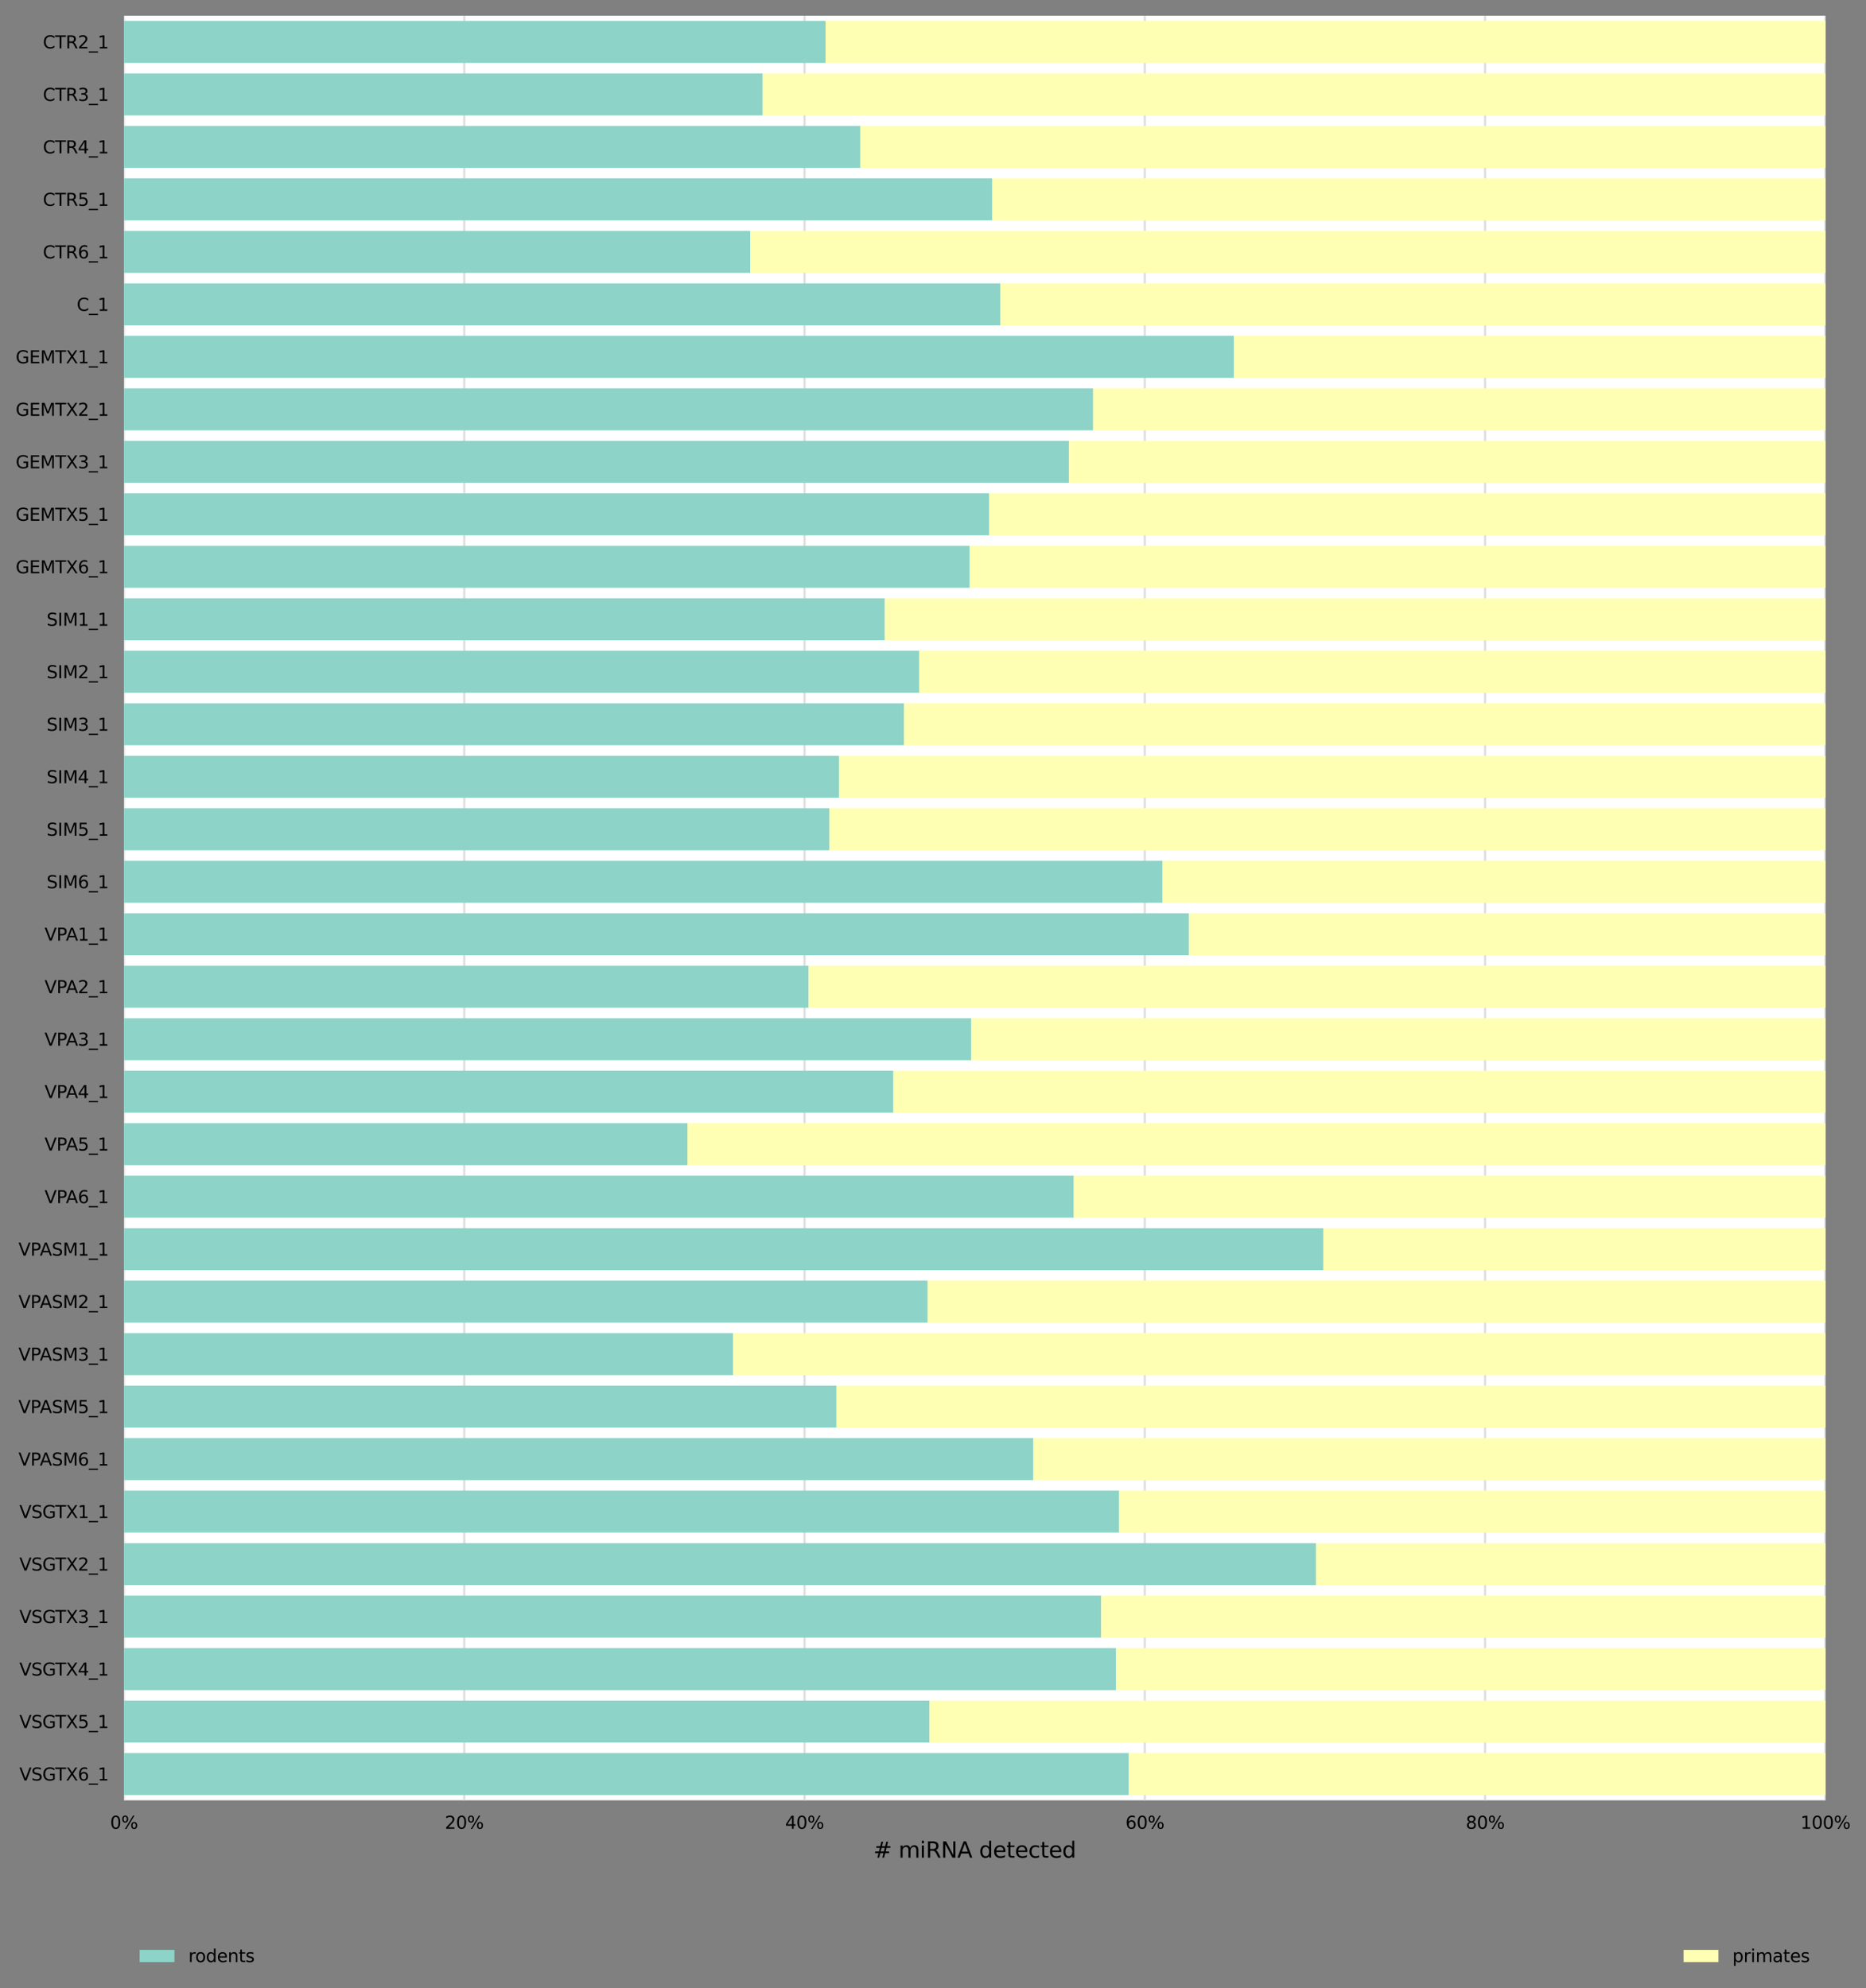 <?xml version="1.0" encoding="utf-8" standalone="no"?>
<!DOCTYPE svg PUBLIC "-//W3C//DTD SVG 1.1//EN"
  "http://www.w3.org/Graphics/SVG/1.1/DTD/svg11.dtd">
<svg xmlns:xlink="http://www.w3.org/1999/xlink" width="856.738pt" height="913.108pt" viewBox="0 0 856.738 913.108" xmlns="http://www.w3.org/2000/svg" version="1.1">
 <rect x="0" y="0" width="856.738" height="913.108" fill="#808080" stroke="none"/>
 <defs>
  <style type="text/css">*{stroke-linejoin: round; stroke-linecap: butt}</style>
 </defs>
 <g id="figure_1">
  <g id="axes_1">
   <g id="patch_1">
    <path d="M 56.903 826.748 
L 838.102 826.748 
L 838.102 7.2 
L 56.903 7.2 
z
" style="fill: #ffffff"/>
   </g>
   <g id="matplotlib.axis_1">
    <g id="xtick_1">
     <g id="line2d_1">
      <path d="M 56.903 826.748 
L 56.903 7.2 
" clip-path="url(#p3db8620cfd)" style="fill: none; stroke: #dedede; stroke-linecap: square"/>
     </g>
     <g id="text_1">
      <!-- 0% -->
      <g transform="translate(50.557 839.827)scale(0.08 -0.08)">
       <defs>
        <path id="DejaVuSans-30" d="M 2034 4250 
Q 1547 4250 1301 3770 
Q 1056 3291 1056 2328 
Q 1056 1369 1301 889 
Q 1547 409 2034 409 
Q 2525 409 2770 889 
Q 3016 1369 3016 2328 
Q 3016 3291 2770 3770 
Q 2525 4250 2034 4250 
z
M 2034 4750 
Q 2819 4750 3233 4129 
Q 3647 3509 3647 2328 
Q 3647 1150 3233 529 
Q 2819 -91 2034 -91 
Q 1250 -91 836 529 
Q 422 1150 422 2328 
Q 422 3509 836 4129 
Q 1250 4750 2034 4750 
z
" transform="scale(0.016)"/>
        <path id="DejaVuSans-25" d="M 4653 2053 
Q 4381 2053 4226 1822 
Q 4072 1591 4072 1178 
Q 4072 772 4226 539 
Q 4381 306 4653 306 
Q 4919 306 5073 539 
Q 5228 772 5228 1178 
Q 5228 1588 5073 1820 
Q 4919 2053 4653 2053 
z
M 4653 2450 
Q 5147 2450 5437 2106 
Q 5728 1763 5728 1178 
Q 5728 594 5436 251 
Q 5144 -91 4653 -91 
Q 4153 -91 3862 251 
Q 3572 594 3572 1178 
Q 3572 1766 3864 2108 
Q 4156 2450 4653 2450 
z
M 1428 4353 
Q 1159 4353 1004 4120 
Q 850 3888 850 3481 
Q 850 3069 1003 2837 
Q 1156 2606 1428 2606 
Q 1700 2606 1854 2837 
Q 2009 3069 2009 3481 
Q 2009 3884 1853 4118 
Q 1697 4353 1428 4353 
z
M 4250 4750 
L 4750 4750 
L 1831 -91 
L 1331 -91 
L 4250 4750 
z
M 1428 4750 
Q 1922 4750 2215 4408 
Q 2509 4066 2509 3481 
Q 2509 2891 2217 2550 
Q 1925 2209 1428 2209 
Q 931 2209 642 2551 
Q 353 2894 353 3481 
Q 353 4063 643 4406 
Q 934 4750 1428 4750 
z
" transform="scale(0.016)"/>
       </defs>
       <use xlink:href="#DejaVuSans-30"/>
       <use xlink:href="#DejaVuSans-25" x="63.623"/>
      </g>
     </g>
    </g>
    <g id="xtick_2">
     <g id="line2d_2">
      <path d="M 213.143 826.748 
L 213.143 7.2 
" clip-path="url(#p3db8620cfd)" style="fill: none; stroke: #dedede; stroke-linecap: square"/>
     </g>
     <g id="text_2">
      <!-- 20% -->
      <g transform="translate(204.252 839.827)scale(0.08 -0.08)">
       <defs>
        <path id="DejaVuSans-32" d="M 1228 531 
L 3431 531 
L 3431 0 
L 469 0 
L 469 531 
Q 828 903 1448 1529 
Q 2069 2156 2228 2338 
Q 2531 2678 2651 2914 
Q 2772 3150 2772 3378 
Q 2772 3750 2511 3984 
Q 2250 4219 1831 4219 
Q 1534 4219 1204 4116 
Q 875 4013 500 3803 
L 500 4441 
Q 881 4594 1212 4672 
Q 1544 4750 1819 4750 
Q 2544 4750 2975 4387 
Q 3406 4025 3406 3419 
Q 3406 3131 3298 2873 
Q 3191 2616 2906 2266 
Q 2828 2175 2409 1742 
Q 1991 1309 1228 531 
z
" transform="scale(0.016)"/>
       </defs>
       <use xlink:href="#DejaVuSans-32"/>
       <use xlink:href="#DejaVuSans-30" x="63.623"/>
       <use xlink:href="#DejaVuSans-25" x="127.246"/>
      </g>
     </g>
    </g>
    <g id="xtick_3">
     <g id="line2d_3">
      <path d="M 369.382 826.748 
L 369.382 7.2 
" clip-path="url(#p3db8620cfd)" style="fill: none; stroke: #dedede; stroke-linecap: square"/>
     </g>
     <g id="text_3">
      <!-- 40% -->
      <g transform="translate(360.492 839.827)scale(0.08 -0.08)">
       <defs>
        <path id="DejaVuSans-34" d="M 2419 4116 
L 825 1625 
L 2419 1625 
L 2419 4116 
z
M 2253 4666 
L 3047 4666 
L 3047 1625 
L 3713 1625 
L 3713 1100 
L 3047 1100 
L 3047 0 
L 2419 0 
L 2419 1100 
L 313 1100 
L 313 1709 
L 2253 4666 
z
" transform="scale(0.016)"/>
       </defs>
       <use xlink:href="#DejaVuSans-34"/>
       <use xlink:href="#DejaVuSans-30" x="63.623"/>
       <use xlink:href="#DejaVuSans-25" x="127.246"/>
      </g>
     </g>
    </g>
    <g id="xtick_4">
     <g id="line2d_4">
      <path d="M 525.622 826.748 
L 525.622 7.2 
" clip-path="url(#p3db8620cfd)" style="fill: none; stroke: #dedede; stroke-linecap: square"/>
     </g>
     <g id="text_4">
      <!-- 60% -->
      <g transform="translate(516.732 839.827)scale(0.08 -0.08)">
       <defs>
        <path id="DejaVuSans-36" d="M 2113 2584 
Q 1688 2584 1439 2293 
Q 1191 2003 1191 1497 
Q 1191 994 1439 701 
Q 1688 409 2113 409 
Q 2538 409 2786 701 
Q 3034 994 3034 1497 
Q 3034 2003 2786 2293 
Q 2538 2584 2113 2584 
z
M 3366 4563 
L 3366 3988 
Q 3128 4100 2886 4159 
Q 2644 4219 2406 4219 
Q 1781 4219 1451 3797 
Q 1122 3375 1075 2522 
Q 1259 2794 1537 2939 
Q 1816 3084 2150 3084 
Q 2853 3084 3261 2657 
Q 3669 2231 3669 1497 
Q 3669 778 3244 343 
Q 2819 -91 2113 -91 
Q 1303 -91 875 529 
Q 447 1150 447 2328 
Q 447 3434 972 4092 
Q 1497 4750 2381 4750 
Q 2619 4750 2861 4703 
Q 3103 4656 3366 4563 
z
" transform="scale(0.016)"/>
       </defs>
       <use xlink:href="#DejaVuSans-36"/>
       <use xlink:href="#DejaVuSans-30" x="63.623"/>
       <use xlink:href="#DejaVuSans-25" x="127.246"/>
      </g>
     </g>
    </g>
    <g id="xtick_5">
     <g id="line2d_5">
      <path d="M 681.862 826.748 
L 681.862 7.2 
" clip-path="url(#p3db8620cfd)" style="fill: none; stroke: #dedede; stroke-linecap: square"/>
     </g>
     <g id="text_5">
      <!-- 80% -->
      <g transform="translate(672.972 839.827)scale(0.08 -0.08)">
       <defs>
        <path id="DejaVuSans-38" d="M 2034 2216 
Q 1584 2216 1326 1975 
Q 1069 1734 1069 1313 
Q 1069 891 1326 650 
Q 1584 409 2034 409 
Q 2484 409 2743 651 
Q 3003 894 3003 1313 
Q 3003 1734 2745 1975 
Q 2488 2216 2034 2216 
z
M 1403 2484 
Q 997 2584 770 2862 
Q 544 3141 544 3541 
Q 544 4100 942 4425 
Q 1341 4750 2034 4750 
Q 2731 4750 3128 4425 
Q 3525 4100 3525 3541 
Q 3525 3141 3298 2862 
Q 3072 2584 2669 2484 
Q 3125 2378 3379 2068 
Q 3634 1759 3634 1313 
Q 3634 634 3220 271 
Q 2806 -91 2034 -91 
Q 1263 -91 848 271 
Q 434 634 434 1313 
Q 434 1759 690 2068 
Q 947 2378 1403 2484 
z
M 1172 3481 
Q 1172 3119 1398 2916 
Q 1625 2713 2034 2713 
Q 2441 2713 2670 2916 
Q 2900 3119 2900 3481 
Q 2900 3844 2670 4047 
Q 2441 4250 2034 4250 
Q 1625 4250 1398 4047 
Q 1172 3844 1172 3481 
z
" transform="scale(0.016)"/>
       </defs>
       <use xlink:href="#DejaVuSans-38"/>
       <use xlink:href="#DejaVuSans-30" x="63.623"/>
       <use xlink:href="#DejaVuSans-25" x="127.246"/>
      </g>
     </g>
    </g>
    <g id="xtick_6">
     <g id="line2d_6">
      <path d="M 838.102 826.748 
L 838.102 7.2 
" clip-path="url(#p3db8620cfd)" style="fill: none; stroke: #dedede; stroke-linecap: square"/>
     </g>
     <g id="text_6">
      <!-- 100% -->
      <g transform="translate(826.667 839.827)scale(0.08 -0.08)">
       <defs>
        <path id="DejaVuSans-31" d="M 794 531 
L 1825 531 
L 1825 4091 
L 703 3866 
L 703 4441 
L 1819 4666 
L 2450 4666 
L 2450 531 
L 3481 531 
L 3481 0 
L 794 0 
L 794 531 
z
" transform="scale(0.016)"/>
       </defs>
       <use xlink:href="#DejaVuSans-31"/>
       <use xlink:href="#DejaVuSans-30" x="63.623"/>
       <use xlink:href="#DejaVuSans-30" x="127.246"/>
       <use xlink:href="#DejaVuSans-25" x="190.869"/>
      </g>
     </g>
    </g>
    <g id="text_7">
     <!-- # miRNA detected -->
     <g transform="translate(400.992 853.089)scale(0.1 -0.1)">
      <defs>
       <path id="DejaVuSans-23" d="M 3272 2816 
L 2363 2816 
L 2100 1772 
L 3016 1772 
L 3272 2816 
z
M 2803 4594 
L 2478 3297 
L 3391 3297 
L 3719 4594 
L 4219 4594 
L 3897 3297 
L 4872 3297 
L 4872 2816 
L 3775 2816 
L 3519 1772 
L 4513 1772 
L 4513 1294 
L 3397 1294 
L 3072 0 
L 2572 0 
L 2894 1294 
L 1978 1294 
L 1656 0 
L 1153 0 
L 1478 1294 
L 494 1294 
L 494 1772 
L 1594 1772 
L 1856 2816 
L 850 2816 
L 850 3297 
L 1978 3297 
L 2297 4594 
L 2803 4594 
z
" transform="scale(0.016)"/>
       <path id="DejaVuSans-20" transform="scale(0.016)"/>
       <path id="DejaVuSans-6d" d="M 3328 2828 
Q 3544 3216 3844 3400 
Q 4144 3584 4550 3584 
Q 5097 3584 5394 3201 
Q 5691 2819 5691 2113 
L 5691 0 
L 5113 0 
L 5113 2094 
Q 5113 2597 4934 2840 
Q 4756 3084 4391 3084 
Q 3944 3084 3684 2787 
Q 3425 2491 3425 1978 
L 3425 0 
L 2847 0 
L 2847 2094 
Q 2847 2600 2669 2842 
Q 2491 3084 2119 3084 
Q 1678 3084 1418 2786 
Q 1159 2488 1159 1978 
L 1159 0 
L 581 0 
L 581 3500 
L 1159 3500 
L 1159 2956 
Q 1356 3278 1631 3431 
Q 1906 3584 2284 3584 
Q 2666 3584 2933 3390 
Q 3200 3197 3328 2828 
z
" transform="scale(0.016)"/>
       <path id="DejaVuSans-69" d="M 603 3500 
L 1178 3500 
L 1178 0 
L 603 0 
L 603 3500 
z
M 603 4863 
L 1178 4863 
L 1178 4134 
L 603 4134 
L 603 4863 
z
" transform="scale(0.016)"/>
       <path id="DejaVuSans-52" d="M 2841 2188 
Q 3044 2119 3236 1894 
Q 3428 1669 3622 1275 
L 4263 0 
L 3584 0 
L 2988 1197 
Q 2756 1666 2539 1819 
Q 2322 1972 1947 1972 
L 1259 1972 
L 1259 0 
L 628 0 
L 628 4666 
L 2053 4666 
Q 2853 4666 3247 4331 
Q 3641 3997 3641 3322 
Q 3641 2881 3436 2590 
Q 3231 2300 2841 2188 
z
M 1259 4147 
L 1259 2491 
L 2053 2491 
Q 2509 2491 2742 2702 
Q 2975 2913 2975 3322 
Q 2975 3731 2742 3939 
Q 2509 4147 2053 4147 
L 1259 4147 
z
" transform="scale(0.016)"/>
       <path id="DejaVuSans-4e" d="M 628 4666 
L 1478 4666 
L 3547 763 
L 3547 4666 
L 4159 4666 
L 4159 0 
L 3309 0 
L 1241 3903 
L 1241 0 
L 628 0 
L 628 4666 
z
" transform="scale(0.016)"/>
       <path id="DejaVuSans-41" d="M 2188 4044 
L 1331 1722 
L 3047 1722 
L 2188 4044 
z
M 1831 4666 
L 2547 4666 
L 4325 0 
L 3669 0 
L 3244 1197 
L 1141 1197 
L 716 0 
L 50 0 
L 1831 4666 
z
" transform="scale(0.016)"/>
       <path id="DejaVuSans-64" d="M 2906 2969 
L 2906 4863 
L 3481 4863 
L 3481 0 
L 2906 0 
L 2906 525 
Q 2725 213 2448 61 
Q 2172 -91 1784 -91 
Q 1150 -91 751 415 
Q 353 922 353 1747 
Q 353 2572 751 3078 
Q 1150 3584 1784 3584 
Q 2172 3584 2448 3432 
Q 2725 3281 2906 2969 
z
M 947 1747 
Q 947 1113 1208 752 
Q 1469 391 1925 391 
Q 2381 391 2643 752 
Q 2906 1113 2906 1747 
Q 2906 2381 2643 2742 
Q 2381 3103 1925 3103 
Q 1469 3103 1208 2742 
Q 947 2381 947 1747 
z
" transform="scale(0.016)"/>
       <path id="DejaVuSans-65" d="M 3597 1894 
L 3597 1613 
L 953 1613 
Q 991 1019 1311 708 
Q 1631 397 2203 397 
Q 2534 397 2845 478 
Q 3156 559 3463 722 
L 3463 178 
Q 3153 47 2828 -22 
Q 2503 -91 2169 -91 
Q 1331 -91 842 396 
Q 353 884 353 1716 
Q 353 2575 817 3079 
Q 1281 3584 2069 3584 
Q 2775 3584 3186 3129 
Q 3597 2675 3597 1894 
z
M 3022 2063 
Q 3016 2534 2758 2815 
Q 2500 3097 2075 3097 
Q 1594 3097 1305 2825 
Q 1016 2553 972 2059 
L 3022 2063 
z
" transform="scale(0.016)"/>
       <path id="DejaVuSans-74" d="M 1172 4494 
L 1172 3500 
L 2356 3500 
L 2356 3053 
L 1172 3053 
L 1172 1153 
Q 1172 725 1289 603 
Q 1406 481 1766 481 
L 2356 481 
L 2356 0 
L 1766 0 
Q 1100 0 847 248 
Q 594 497 594 1153 
L 594 3053 
L 172 3053 
L 172 3500 
L 594 3500 
L 594 4494 
L 1172 4494 
z
" transform="scale(0.016)"/>
       <path id="DejaVuSans-63" d="M 3122 3366 
L 3122 2828 
Q 2878 2963 2633 3030 
Q 2388 3097 2138 3097 
Q 1578 3097 1268 2742 
Q 959 2388 959 1747 
Q 959 1106 1268 751 
Q 1578 397 2138 397 
Q 2388 397 2633 464 
Q 2878 531 3122 666 
L 3122 134 
Q 2881 22 2623 -34 
Q 2366 -91 2075 -91 
Q 1284 -91 818 406 
Q 353 903 353 1747 
Q 353 2603 823 3093 
Q 1294 3584 2113 3584 
Q 2378 3584 2631 3529 
Q 2884 3475 3122 3366 
z
" transform="scale(0.016)"/>
      </defs>
      <use xlink:href="#DejaVuSans-23"/>
      <use xlink:href="#DejaVuSans-20" x="83.789"/>
      <use xlink:href="#DejaVuSans-6d" x="115.576"/>
      <use xlink:href="#DejaVuSans-69" x="212.988"/>
      <use xlink:href="#DejaVuSans-52" x="240.771"/>
      <use xlink:href="#DejaVuSans-4e" x="310.254"/>
      <use xlink:href="#DejaVuSans-41" x="385.059"/>
      <use xlink:href="#DejaVuSans-20" x="453.467"/>
      <use xlink:href="#DejaVuSans-64" x="485.254"/>
      <use xlink:href="#DejaVuSans-65" x="548.73"/>
      <use xlink:href="#DejaVuSans-74" x="610.254"/>
      <use xlink:href="#DejaVuSans-65" x="649.463"/>
      <use xlink:href="#DejaVuSans-63" x="710.986"/>
      <use xlink:href="#DejaVuSans-74" x="765.967"/>
      <use xlink:href="#DejaVuSans-65" x="805.176"/>
      <use xlink:href="#DejaVuSans-64" x="866.699"/>
     </g>
    </g>
   </g>
   <g id="matplotlib.axis_2">
    <g id="ytick_1">
     <g id="text_8">
      <!-- CTR2_1 -->
      <g transform="translate(19.691 22.221)scale(0.08 -0.08)">
       <defs>
        <path id="DejaVuSans-43" d="M 4122 4306 
L 4122 3641 
Q 3803 3938 3442 4084 
Q 3081 4231 2675 4231 
Q 1875 4231 1450 3742 
Q 1025 3253 1025 2328 
Q 1025 1406 1450 917 
Q 1875 428 2675 428 
Q 3081 428 3442 575 
Q 3803 722 4122 1019 
L 4122 359 
Q 3791 134 3420 21 
Q 3050 -91 2638 -91 
Q 1578 -91 968 557 
Q 359 1206 359 2328 
Q 359 3453 968 4101 
Q 1578 4750 2638 4750 
Q 3056 4750 3426 4639 
Q 3797 4528 4122 4306 
z
" transform="scale(0.016)"/>
        <path id="DejaVuSans-54" d="M -19 4666 
L 3928 4666 
L 3928 4134 
L 2272 4134 
L 2272 0 
L 1638 0 
L 1638 4134 
L -19 4134 
L -19 4666 
z
" transform="scale(0.016)"/>
        <path id="DejaVuSans-5f" d="M 3263 -1063 
L 3263 -1509 
L -63 -1509 
L -63 -1063 
L 3263 -1063 
z
" transform="scale(0.016)"/>
       </defs>
       <use xlink:href="#DejaVuSans-43"/>
       <use xlink:href="#DejaVuSans-54" x="69.824"/>
       <use xlink:href="#DejaVuSans-52" x="130.908"/>
       <use xlink:href="#DejaVuSans-32" x="200.391"/>
       <use xlink:href="#DejaVuSans-5f" x="264.014"/>
       <use xlink:href="#DejaVuSans-31" x="314.014"/>
      </g>
     </g>
    </g>
    <g id="ytick_2">
     <g id="text_9">
      <!-- CTR3_1 -->
      <g transform="translate(19.691 46.325)scale(0.08 -0.08)">
       <defs>
        <path id="DejaVuSans-33" d="M 2597 2516 
Q 3050 2419 3304 2112 
Q 3559 1806 3559 1356 
Q 3559 666 3084 287 
Q 2609 -91 1734 -91 
Q 1441 -91 1130 -33 
Q 819 25 488 141 
L 488 750 
Q 750 597 1062 519 
Q 1375 441 1716 441 
Q 2309 441 2620 675 
Q 2931 909 2931 1356 
Q 2931 1769 2642 2001 
Q 2353 2234 1838 2234 
L 1294 2234 
L 1294 2753 
L 1863 2753 
Q 2328 2753 2575 2939 
Q 2822 3125 2822 3475 
Q 2822 3834 2567 4026 
Q 2313 4219 1838 4219 
Q 1578 4219 1281 4162 
Q 984 4106 628 3988 
L 628 4550 
Q 988 4650 1302 4700 
Q 1616 4750 1894 4750 
Q 2613 4750 3031 4423 
Q 3450 4097 3450 3541 
Q 3450 3153 3228 2886 
Q 3006 2619 2597 2516 
z
" transform="scale(0.016)"/>
       </defs>
       <use xlink:href="#DejaVuSans-43"/>
       <use xlink:href="#DejaVuSans-54" x="69.824"/>
       <use xlink:href="#DejaVuSans-52" x="130.908"/>
       <use xlink:href="#DejaVuSans-33" x="200.391"/>
       <use xlink:href="#DejaVuSans-5f" x="264.014"/>
       <use xlink:href="#DejaVuSans-31" x="314.014"/>
      </g>
     </g>
    </g>
    <g id="ytick_3">
     <g id="text_10">
      <!-- CTR4_1 -->
      <g transform="translate(19.691 70.43)scale(0.08 -0.08)">
       <use xlink:href="#DejaVuSans-43"/>
       <use xlink:href="#DejaVuSans-54" x="69.824"/>
       <use xlink:href="#DejaVuSans-52" x="130.908"/>
       <use xlink:href="#DejaVuSans-34" x="200.391"/>
       <use xlink:href="#DejaVuSans-5f" x="264.014"/>
       <use xlink:href="#DejaVuSans-31" x="314.014"/>
      </g>
     </g>
    </g>
    <g id="ytick_4">
     <g id="text_11">
      <!-- CTR5_1 -->
      <g transform="translate(19.691 94.534)scale(0.08 -0.08)">
       <defs>
        <path id="DejaVuSans-35" d="M 691 4666 
L 3169 4666 
L 3169 4134 
L 1269 4134 
L 1269 2991 
Q 1406 3038 1543 3061 
Q 1681 3084 1819 3084 
Q 2600 3084 3056 2656 
Q 3513 2228 3513 1497 
Q 3513 744 3044 326 
Q 2575 -91 1722 -91 
Q 1428 -91 1123 -41 
Q 819 9 494 109 
L 494 744 
Q 775 591 1075 516 
Q 1375 441 1709 441 
Q 2250 441 2565 725 
Q 2881 1009 2881 1497 
Q 2881 1984 2565 2268 
Q 2250 2553 1709 2553 
Q 1456 2553 1204 2497 
Q 953 2441 691 2322 
L 691 4666 
z
" transform="scale(0.016)"/>
       </defs>
       <use xlink:href="#DejaVuSans-43"/>
       <use xlink:href="#DejaVuSans-54" x="69.824"/>
       <use xlink:href="#DejaVuSans-52" x="130.908"/>
       <use xlink:href="#DejaVuSans-35" x="200.391"/>
       <use xlink:href="#DejaVuSans-5f" x="264.014"/>
       <use xlink:href="#DejaVuSans-31" x="314.014"/>
      </g>
     </g>
    </g>
    <g id="ytick_5">
     <g id="text_12">
      <!-- CTR6_1 -->
      <g transform="translate(19.691 118.638)scale(0.08 -0.08)">
       <use xlink:href="#DejaVuSans-43"/>
       <use xlink:href="#DejaVuSans-54" x="69.824"/>
       <use xlink:href="#DejaVuSans-52" x="130.908"/>
       <use xlink:href="#DejaVuSans-36" x="200.391"/>
       <use xlink:href="#DejaVuSans-5f" x="264.014"/>
       <use xlink:href="#DejaVuSans-31" x="314.014"/>
      </g>
     </g>
    </g>
    <g id="ytick_6">
     <g id="text_13">
      <!-- C_1 -->
      <g transform="translate(35.226 142.743)scale(0.08 -0.08)">
       <use xlink:href="#DejaVuSans-43"/>
       <use xlink:href="#DejaVuSans-5f" x="69.824"/>
       <use xlink:href="#DejaVuSans-31" x="119.824"/>
      </g>
     </g>
    </g>
    <g id="ytick_7">
     <g id="text_14">
      <!-- GEMTX1_1 -->
      <g transform="translate(7.2 166.847)scale(0.08 -0.08)">
       <defs>
        <path id="DejaVuSans-47" d="M 3809 666 
L 3809 1919 
L 2778 1919 
L 2778 2438 
L 4434 2438 
L 4434 434 
Q 4069 175 3628 42 
Q 3188 -91 2688 -91 
Q 1594 -91 976 548 
Q 359 1188 359 2328 
Q 359 3472 976 4111 
Q 1594 4750 2688 4750 
Q 3144 4750 3555 4637 
Q 3966 4525 4313 4306 
L 4313 3634 
Q 3963 3931 3569 4081 
Q 3175 4231 2741 4231 
Q 1884 4231 1454 3753 
Q 1025 3275 1025 2328 
Q 1025 1384 1454 906 
Q 1884 428 2741 428 
Q 3075 428 3337 486 
Q 3600 544 3809 666 
z
" transform="scale(0.016)"/>
        <path id="DejaVuSans-45" d="M 628 4666 
L 3578 4666 
L 3578 4134 
L 1259 4134 
L 1259 2753 
L 3481 2753 
L 3481 2222 
L 1259 2222 
L 1259 531 
L 3634 531 
L 3634 0 
L 628 0 
L 628 4666 
z
" transform="scale(0.016)"/>
        <path id="DejaVuSans-4d" d="M 628 4666 
L 1569 4666 
L 2759 1491 
L 3956 4666 
L 4897 4666 
L 4897 0 
L 4281 0 
L 4281 4097 
L 3078 897 
L 2444 897 
L 1241 4097 
L 1241 0 
L 628 0 
L 628 4666 
z
" transform="scale(0.016)"/>
        <path id="DejaVuSans-58" d="M 403 4666 
L 1081 4666 
L 2241 2931 
L 3406 4666 
L 4084 4666 
L 2584 2425 
L 4184 0 
L 3506 0 
L 2194 1984 
L 872 0 
L 191 0 
L 1856 2491 
L 403 4666 
z
" transform="scale(0.016)"/>
       </defs>
       <use xlink:href="#DejaVuSans-47"/>
       <use xlink:href="#DejaVuSans-45" x="77.49"/>
       <use xlink:href="#DejaVuSans-4d" x="140.674"/>
       <use xlink:href="#DejaVuSans-54" x="226.953"/>
       <use xlink:href="#DejaVuSans-58" x="288.037"/>
       <use xlink:href="#DejaVuSans-31" x="356.543"/>
       <use xlink:href="#DejaVuSans-5f" x="420.166"/>
       <use xlink:href="#DejaVuSans-31" x="470.166"/>
      </g>
     </g>
    </g>
    <g id="ytick_8">
     <g id="text_15">
      <!-- GEMTX2_1 -->
      <g transform="translate(7.2 190.951)scale(0.08 -0.08)">
       <use xlink:href="#DejaVuSans-47"/>
       <use xlink:href="#DejaVuSans-45" x="77.49"/>
       <use xlink:href="#DejaVuSans-4d" x="140.674"/>
       <use xlink:href="#DejaVuSans-54" x="226.953"/>
       <use xlink:href="#DejaVuSans-58" x="288.037"/>
       <use xlink:href="#DejaVuSans-32" x="356.543"/>
       <use xlink:href="#DejaVuSans-5f" x="420.166"/>
       <use xlink:href="#DejaVuSans-31" x="470.166"/>
      </g>
     </g>
    </g>
    <g id="ytick_9">
     <g id="text_16">
      <!-- GEMTX3_1 -->
      <g transform="translate(7.2 215.056)scale(0.08 -0.08)">
       <use xlink:href="#DejaVuSans-47"/>
       <use xlink:href="#DejaVuSans-45" x="77.49"/>
       <use xlink:href="#DejaVuSans-4d" x="140.674"/>
       <use xlink:href="#DejaVuSans-54" x="226.953"/>
       <use xlink:href="#DejaVuSans-58" x="288.037"/>
       <use xlink:href="#DejaVuSans-33" x="356.543"/>
       <use xlink:href="#DejaVuSans-5f" x="420.166"/>
       <use xlink:href="#DejaVuSans-31" x="470.166"/>
      </g>
     </g>
    </g>
    <g id="ytick_10">
     <g id="text_17">
      <!-- GEMTX5_1 -->
      <g transform="translate(7.2 239.16)scale(0.08 -0.08)">
       <use xlink:href="#DejaVuSans-47"/>
       <use xlink:href="#DejaVuSans-45" x="77.49"/>
       <use xlink:href="#DejaVuSans-4d" x="140.674"/>
       <use xlink:href="#DejaVuSans-54" x="226.953"/>
       <use xlink:href="#DejaVuSans-58" x="288.037"/>
       <use xlink:href="#DejaVuSans-35" x="356.543"/>
       <use xlink:href="#DejaVuSans-5f" x="420.166"/>
       <use xlink:href="#DejaVuSans-31" x="470.166"/>
      </g>
     </g>
    </g>
    <g id="ytick_11">
     <g id="text_18">
      <!-- GEMTX6_1 -->
      <g transform="translate(7.2 263.264)scale(0.08 -0.08)">
       <use xlink:href="#DejaVuSans-47"/>
       <use xlink:href="#DejaVuSans-45" x="77.49"/>
       <use xlink:href="#DejaVuSans-4d" x="140.674"/>
       <use xlink:href="#DejaVuSans-54" x="226.953"/>
       <use xlink:href="#DejaVuSans-58" x="288.037"/>
       <use xlink:href="#DejaVuSans-36" x="356.543"/>
       <use xlink:href="#DejaVuSans-5f" x="420.166"/>
       <use xlink:href="#DejaVuSans-31" x="470.166"/>
      </g>
     </g>
    </g>
    <g id="ytick_12">
     <g id="text_19">
      <!-- SIM1_1 -->
      <g transform="translate(21.381 287.369)scale(0.08 -0.08)">
       <defs>
        <path id="DejaVuSans-53" d="M 3425 4513 
L 3425 3897 
Q 3066 4069 2747 4153 
Q 2428 4238 2131 4238 
Q 1616 4238 1336 4038 
Q 1056 3838 1056 3469 
Q 1056 3159 1242 3001 
Q 1428 2844 1947 2747 
L 2328 2669 
Q 3034 2534 3370 2195 
Q 3706 1856 3706 1288 
Q 3706 609 3251 259 
Q 2797 -91 1919 -91 
Q 1588 -91 1214 -16 
Q 841 59 441 206 
L 441 856 
Q 825 641 1194 531 
Q 1563 422 1919 422 
Q 2459 422 2753 634 
Q 3047 847 3047 1241 
Q 3047 1584 2836 1778 
Q 2625 1972 2144 2069 
L 1759 2144 
Q 1053 2284 737 2584 
Q 422 2884 422 3419 
Q 422 4038 858 4394 
Q 1294 4750 2059 4750 
Q 2388 4750 2728 4690 
Q 3069 4631 3425 4513 
z
" transform="scale(0.016)"/>
        <path id="DejaVuSans-49" d="M 628 4666 
L 1259 4666 
L 1259 0 
L 628 0 
L 628 4666 
z
" transform="scale(0.016)"/>
       </defs>
       <use xlink:href="#DejaVuSans-53"/>
       <use xlink:href="#DejaVuSans-49" x="63.477"/>
       <use xlink:href="#DejaVuSans-4d" x="92.969"/>
       <use xlink:href="#DejaVuSans-31" x="179.248"/>
       <use xlink:href="#DejaVuSans-5f" x="242.871"/>
       <use xlink:href="#DejaVuSans-31" x="292.871"/>
      </g>
     </g>
    </g>
    <g id="ytick_13">
     <g id="text_20">
      <!-- SIM2_1 -->
      <g transform="translate(21.381 311.473)scale(0.08 -0.08)">
       <use xlink:href="#DejaVuSans-53"/>
       <use xlink:href="#DejaVuSans-49" x="63.477"/>
       <use xlink:href="#DejaVuSans-4d" x="92.969"/>
       <use xlink:href="#DejaVuSans-32" x="179.248"/>
       <use xlink:href="#DejaVuSans-5f" x="242.871"/>
       <use xlink:href="#DejaVuSans-31" x="292.871"/>
      </g>
     </g>
    </g>
    <g id="ytick_14">
     <g id="text_21">
      <!-- SIM3_1 -->
      <g transform="translate(21.381 335.577)scale(0.08 -0.08)">
       <use xlink:href="#DejaVuSans-53"/>
       <use xlink:href="#DejaVuSans-49" x="63.477"/>
       <use xlink:href="#DejaVuSans-4d" x="92.969"/>
       <use xlink:href="#DejaVuSans-33" x="179.248"/>
       <use xlink:href="#DejaVuSans-5f" x="242.871"/>
       <use xlink:href="#DejaVuSans-31" x="292.871"/>
      </g>
     </g>
    </g>
    <g id="ytick_15">
     <g id="text_22">
      <!-- SIM4_1 -->
      <g transform="translate(21.381 359.682)scale(0.08 -0.08)">
       <use xlink:href="#DejaVuSans-53"/>
       <use xlink:href="#DejaVuSans-49" x="63.477"/>
       <use xlink:href="#DejaVuSans-4d" x="92.969"/>
       <use xlink:href="#DejaVuSans-34" x="179.248"/>
       <use xlink:href="#DejaVuSans-5f" x="242.871"/>
       <use xlink:href="#DejaVuSans-31" x="292.871"/>
      </g>
     </g>
    </g>
    <g id="ytick_16">
     <g id="text_23">
      <!-- SIM5_1 -->
      <g transform="translate(21.381 383.786)scale(0.08 -0.08)">
       <use xlink:href="#DejaVuSans-53"/>
       <use xlink:href="#DejaVuSans-49" x="63.477"/>
       <use xlink:href="#DejaVuSans-4d" x="92.969"/>
       <use xlink:href="#DejaVuSans-35" x="179.248"/>
       <use xlink:href="#DejaVuSans-5f" x="242.871"/>
       <use xlink:href="#DejaVuSans-31" x="292.871"/>
      </g>
     </g>
    </g>
    <g id="ytick_17">
     <g id="text_24">
      <!-- SIM6_1 -->
      <g transform="translate(21.381 407.89)scale(0.08 -0.08)">
       <use xlink:href="#DejaVuSans-53"/>
       <use xlink:href="#DejaVuSans-49" x="63.477"/>
       <use xlink:href="#DejaVuSans-4d" x="92.969"/>
       <use xlink:href="#DejaVuSans-36" x="179.248"/>
       <use xlink:href="#DejaVuSans-5f" x="242.871"/>
       <use xlink:href="#DejaVuSans-31" x="292.871"/>
      </g>
     </g>
    </g>
    <g id="ytick_18">
     <g id="text_25">
      <!-- VPA1_1 -->
      <g transform="translate(20.464 431.954)scale(0.08 -0.08)">
       <defs>
        <path id="DejaVuSans-56" d="M 1831 0 
L 50 4666 
L 709 4666 
L 2188 738 
L 3669 4666 
L 4325 4666 
L 2547 0 
L 1831 0 
z
" transform="scale(0.016)"/>
        <path id="DejaVuSans-50" d="M 1259 4147 
L 1259 2394 
L 2053 2394 
Q 2494 2394 2734 2622 
Q 2975 2850 2975 3272 
Q 2975 3691 2734 3919 
Q 2494 4147 2053 4147 
L 1259 4147 
z
M 628 4666 
L 2053 4666 
Q 2838 4666 3239 4311 
Q 3641 3956 3641 3272 
Q 3641 2581 3239 2228 
Q 2838 1875 2053 1875 
L 1259 1875 
L 1259 0 
L 628 0 
L 628 4666 
z
" transform="scale(0.016)"/>
       </defs>
       <use xlink:href="#DejaVuSans-56"/>
       <use xlink:href="#DejaVuSans-50" x="68.408"/>
       <use xlink:href="#DejaVuSans-41" x="122.336"/>
       <use xlink:href="#DejaVuSans-31" x="190.744"/>
       <use xlink:href="#DejaVuSans-5f" x="254.367"/>
       <use xlink:href="#DejaVuSans-31" x="304.367"/>
      </g>
     </g>
    </g>
    <g id="ytick_19">
     <g id="text_26">
      <!-- VPA2_1 -->
      <g transform="translate(20.464 456.099)scale(0.08 -0.08)">
       <use xlink:href="#DejaVuSans-56"/>
       <use xlink:href="#DejaVuSans-50" x="68.408"/>
       <use xlink:href="#DejaVuSans-41" x="122.336"/>
       <use xlink:href="#DejaVuSans-32" x="190.744"/>
       <use xlink:href="#DejaVuSans-5f" x="254.367"/>
       <use xlink:href="#DejaVuSans-31" x="304.367"/>
      </g>
     </g>
    </g>
    <g id="ytick_20">
     <g id="text_27">
      <!-- VPA3_1 -->
      <g transform="translate(20.464 480.204)scale(0.08 -0.08)">
       <use xlink:href="#DejaVuSans-56"/>
       <use xlink:href="#DejaVuSans-50" x="68.408"/>
       <use xlink:href="#DejaVuSans-41" x="122.336"/>
       <use xlink:href="#DejaVuSans-33" x="190.744"/>
       <use xlink:href="#DejaVuSans-5f" x="254.367"/>
       <use xlink:href="#DejaVuSans-31" x="304.367"/>
      </g>
     </g>
    </g>
    <g id="ytick_21">
     <g id="text_28">
      <!-- VPA4_1 -->
      <g transform="translate(20.464 504.267)scale(0.08 -0.08)">
       <use xlink:href="#DejaVuSans-56"/>
       <use xlink:href="#DejaVuSans-50" x="68.408"/>
       <use xlink:href="#DejaVuSans-41" x="122.336"/>
       <use xlink:href="#DejaVuSans-34" x="190.744"/>
       <use xlink:href="#DejaVuSans-5f" x="254.367"/>
       <use xlink:href="#DejaVuSans-31" x="304.367"/>
      </g>
     </g>
    </g>
    <g id="ytick_22">
     <g id="text_29">
      <!-- VPA5_1 -->
      <g transform="translate(20.464 528.372)scale(0.08 -0.08)">
       <use xlink:href="#DejaVuSans-56"/>
       <use xlink:href="#DejaVuSans-50" x="68.408"/>
       <use xlink:href="#DejaVuSans-41" x="122.336"/>
       <use xlink:href="#DejaVuSans-35" x="190.744"/>
       <use xlink:href="#DejaVuSans-5f" x="254.367"/>
       <use xlink:href="#DejaVuSans-31" x="304.367"/>
      </g>
     </g>
    </g>
    <g id="ytick_23">
     <g id="text_30">
      <!-- VPA6_1 -->
      <g transform="translate(20.464 552.517)scale(0.08 -0.08)">
       <use xlink:href="#DejaVuSans-56"/>
       <use xlink:href="#DejaVuSans-50" x="68.408"/>
       <use xlink:href="#DejaVuSans-41" x="122.336"/>
       <use xlink:href="#DejaVuSans-36" x="190.744"/>
       <use xlink:href="#DejaVuSans-5f" x="254.367"/>
       <use xlink:href="#DejaVuSans-31" x="304.367"/>
      </g>
     </g>
    </g>
    <g id="ytick_24">
     <g id="text_31">
      <!-- VPASM1_1 -->
      <g transform="translate(8.482 576.621)scale(0.08 -0.08)">
       <use xlink:href="#DejaVuSans-56"/>
       <use xlink:href="#DejaVuSans-50" x="68.408"/>
       <use xlink:href="#DejaVuSans-41" x="122.336"/>
       <use xlink:href="#DejaVuSans-53" x="190.744"/>
       <use xlink:href="#DejaVuSans-4d" x="254.221"/>
       <use xlink:href="#DejaVuSans-31" x="340.5"/>
       <use xlink:href="#DejaVuSans-5f" x="404.123"/>
       <use xlink:href="#DejaVuSans-31" x="454.123"/>
      </g>
     </g>
    </g>
    <g id="ytick_25">
     <g id="text_32">
      <!-- VPASM2_1 -->
      <g transform="translate(8.482 600.725)scale(0.08 -0.08)">
       <use xlink:href="#DejaVuSans-56"/>
       <use xlink:href="#DejaVuSans-50" x="68.408"/>
       <use xlink:href="#DejaVuSans-41" x="122.336"/>
       <use xlink:href="#DejaVuSans-53" x="190.744"/>
       <use xlink:href="#DejaVuSans-4d" x="254.221"/>
       <use xlink:href="#DejaVuSans-32" x="340.5"/>
       <use xlink:href="#DejaVuSans-5f" x="404.123"/>
       <use xlink:href="#DejaVuSans-31" x="454.123"/>
      </g>
     </g>
    </g>
    <g id="ytick_26">
     <g id="text_33">
      <!-- VPASM3_1 -->
      <g transform="translate(8.482 624.83)scale(0.08 -0.08)">
       <use xlink:href="#DejaVuSans-56"/>
       <use xlink:href="#DejaVuSans-50" x="68.408"/>
       <use xlink:href="#DejaVuSans-41" x="122.336"/>
       <use xlink:href="#DejaVuSans-53" x="190.744"/>
       <use xlink:href="#DejaVuSans-4d" x="254.221"/>
       <use xlink:href="#DejaVuSans-33" x="340.5"/>
       <use xlink:href="#DejaVuSans-5f" x="404.123"/>
       <use xlink:href="#DejaVuSans-31" x="454.123"/>
      </g>
     </g>
    </g>
    <g id="ytick_27">
     <g id="text_34">
      <!-- VPASM5_1 -->
      <g transform="translate(8.482 648.934)scale(0.08 -0.08)">
       <use xlink:href="#DejaVuSans-56"/>
       <use xlink:href="#DejaVuSans-50" x="68.408"/>
       <use xlink:href="#DejaVuSans-41" x="122.336"/>
       <use xlink:href="#DejaVuSans-53" x="190.744"/>
       <use xlink:href="#DejaVuSans-4d" x="254.221"/>
       <use xlink:href="#DejaVuSans-35" x="340.5"/>
       <use xlink:href="#DejaVuSans-5f" x="404.123"/>
       <use xlink:href="#DejaVuSans-31" x="454.123"/>
      </g>
     </g>
    </g>
    <g id="ytick_28">
     <g id="text_35">
      <!-- VPASM6_1 -->
      <g transform="translate(8.482 673.038)scale(0.08 -0.08)">
       <use xlink:href="#DejaVuSans-56"/>
       <use xlink:href="#DejaVuSans-50" x="68.408"/>
       <use xlink:href="#DejaVuSans-41" x="122.336"/>
       <use xlink:href="#DejaVuSans-53" x="190.744"/>
       <use xlink:href="#DejaVuSans-4d" x="254.221"/>
       <use xlink:href="#DejaVuSans-36" x="340.5"/>
       <use xlink:href="#DejaVuSans-5f" x="404.123"/>
       <use xlink:href="#DejaVuSans-31" x="454.123"/>
      </g>
     </g>
    </g>
    <g id="ytick_29">
     <g id="text_36">
      <!-- VSGTX1_1 -->
      <g transform="translate(8.896 697.143)scale(0.08 -0.08)">
       <use xlink:href="#DejaVuSans-56"/>
       <use xlink:href="#DejaVuSans-53" x="68.408"/>
       <use xlink:href="#DejaVuSans-47" x="131.885"/>
       <use xlink:href="#DejaVuSans-54" x="205.75"/>
       <use xlink:href="#DejaVuSans-58" x="266.834"/>
       <use xlink:href="#DejaVuSans-31" x="335.34"/>
       <use xlink:href="#DejaVuSans-5f" x="398.963"/>
       <use xlink:href="#DejaVuSans-31" x="448.963"/>
      </g>
     </g>
    </g>
    <g id="ytick_30">
     <g id="text_37">
      <!-- VSGTX2_1 -->
      <g transform="translate(8.896 721.247)scale(0.08 -0.08)">
       <use xlink:href="#DejaVuSans-56"/>
       <use xlink:href="#DejaVuSans-53" x="68.408"/>
       <use xlink:href="#DejaVuSans-47" x="131.885"/>
       <use xlink:href="#DejaVuSans-54" x="205.75"/>
       <use xlink:href="#DejaVuSans-58" x="266.834"/>
       <use xlink:href="#DejaVuSans-32" x="335.34"/>
       <use xlink:href="#DejaVuSans-5f" x="398.963"/>
       <use xlink:href="#DejaVuSans-31" x="448.963"/>
      </g>
     </g>
    </g>
    <g id="ytick_31">
     <g id="text_38">
      <!-- VSGTX3_1 -->
      <g transform="translate(8.896 745.351)scale(0.08 -0.08)">
       <use xlink:href="#DejaVuSans-56"/>
       <use xlink:href="#DejaVuSans-53" x="68.408"/>
       <use xlink:href="#DejaVuSans-47" x="131.885"/>
       <use xlink:href="#DejaVuSans-54" x="205.75"/>
       <use xlink:href="#DejaVuSans-58" x="266.834"/>
       <use xlink:href="#DejaVuSans-33" x="335.34"/>
       <use xlink:href="#DejaVuSans-5f" x="398.963"/>
       <use xlink:href="#DejaVuSans-31" x="448.963"/>
      </g>
     </g>
    </g>
    <g id="ytick_32">
     <g id="text_39">
      <!-- VSGTX4_1 -->
      <g transform="translate(8.896 769.456)scale(0.08 -0.08)">
       <use xlink:href="#DejaVuSans-56"/>
       <use xlink:href="#DejaVuSans-53" x="68.408"/>
       <use xlink:href="#DejaVuSans-47" x="131.885"/>
       <use xlink:href="#DejaVuSans-54" x="205.75"/>
       <use xlink:href="#DejaVuSans-58" x="266.834"/>
       <use xlink:href="#DejaVuSans-34" x="335.34"/>
       <use xlink:href="#DejaVuSans-5f" x="398.963"/>
       <use xlink:href="#DejaVuSans-31" x="448.963"/>
      </g>
     </g>
    </g>
    <g id="ytick_33">
     <g id="text_40">
      <!-- VSGTX5_1 -->
      <g transform="translate(8.896 793.56)scale(0.08 -0.08)">
       <use xlink:href="#DejaVuSans-56"/>
       <use xlink:href="#DejaVuSans-53" x="68.408"/>
       <use xlink:href="#DejaVuSans-47" x="131.885"/>
       <use xlink:href="#DejaVuSans-54" x="205.75"/>
       <use xlink:href="#DejaVuSans-58" x="266.834"/>
       <use xlink:href="#DejaVuSans-35" x="335.34"/>
       <use xlink:href="#DejaVuSans-5f" x="398.963"/>
       <use xlink:href="#DejaVuSans-31" x="448.963"/>
      </g>
     </g>
    </g>
    <g id="ytick_34">
     <g id="text_41">
      <!-- VSGTX6_1 -->
      <g transform="translate(8.896 817.664)scale(0.08 -0.08)">
       <use xlink:href="#DejaVuSans-56"/>
       <use xlink:href="#DejaVuSans-53" x="68.408"/>
       <use xlink:href="#DejaVuSans-47" x="131.885"/>
       <use xlink:href="#DejaVuSans-54" x="205.75"/>
       <use xlink:href="#DejaVuSans-58" x="266.834"/>
       <use xlink:href="#DejaVuSans-36" x="335.34"/>
       <use xlink:href="#DejaVuSans-5f" x="398.963"/>
       <use xlink:href="#DejaVuSans-31" x="448.963"/>
      </g>
     </g>
    </g>
   </g>
   <g id="patch_2">
    <path d="M 56.903 9.61 
L 379.021 9.61 
L 379.021 28.894 
L 56.903 28.894 
z
" clip-path="url(#p3db8620cfd)" style="fill: #8dd3c7"/>
   </g>
   <g id="patch_3">
    <path d="M 56.903 33.715 
L 350.147 33.715 
L 350.147 52.998 
L 56.903 52.998 
z
" clip-path="url(#p3db8620cfd)" style="fill: #8dd3c7"/>
   </g>
   <g id="patch_4">
    <path d="M 56.903 57.819 
L 395.037 57.819 
L 395.037 77.103 
L 56.903 77.103 
z
" clip-path="url(#p3db8620cfd)" style="fill: #8dd3c7"/>
   </g>
   <g id="patch_5">
    <path d="M 56.903 81.923 
L 455.615 81.923 
L 455.615 101.207 
L 56.903 101.207 
z
" clip-path="url(#p3db8620cfd)" style="fill: #8dd3c7"/>
   </g>
   <g id="patch_6">
    <path d="M 56.903 106.028 
L 344.425 106.028 
L 344.425 125.311 
L 56.903 125.311 
z
" clip-path="url(#p3db8620cfd)" style="fill: #8dd3c7"/>
   </g>
   <g id="patch_7">
    <path d="M 56.903 130.132 
L 459.35 130.132 
L 459.35 149.416 
L 56.903 149.416 
z
" clip-path="url(#p3db8620cfd)" style="fill: #8dd3c7"/>
   </g>
   <g id="patch_8">
    <path d="M 56.903 154.237 
L 566.491 154.237 
L 566.491 173.52 
L 56.903 173.52 
z
" clip-path="url(#p3db8620cfd)" style="fill: #8dd3c7"/>
   </g>
   <g id="patch_9">
    <path d="M 56.903 178.341 
L 501.92 178.341 
L 501.92 197.624 
L 56.903 197.624 
z
" clip-path="url(#p3db8620cfd)" style="fill: #8dd3c7"/>
   </g>
   <g id="patch_10">
    <path d="M 56.903 202.445 
L 490.841 202.445 
L 490.841 221.729 
L 56.903 221.729 
z
" clip-path="url(#p3db8620cfd)" style="fill: #8dd3c7"/>
   </g>
   <g id="patch_11">
    <path d="M 56.903 226.55 
L 454.209 226.55 
L 454.209 245.833 
L 56.903 245.833 
z
" clip-path="url(#p3db8620cfd)" style="fill: #8dd3c7"/>
   </g>
   <g id="patch_12">
    <path d="M 56.903 250.654 
L 445.148 250.654 
L 445.148 269.937 
L 56.903 269.937 
z
" clip-path="url(#p3db8620cfd)" style="fill: #8dd3c7"/>
   </g>
   <g id="patch_13">
    <path d="M 56.903 274.758 
L 406.268 274.758 
L 406.268 294.042 
L 56.903 294.042 
z
" clip-path="url(#p3db8620cfd)" style="fill: #8dd3c7"/>
   </g>
   <g id="patch_14">
    <path d="M 56.903 298.863 
L 422.082 298.863 
L 422.082 318.146 
L 56.903 318.146 
z
" clip-path="url(#p3db8620cfd)" style="fill: #8dd3c7"/>
   </g>
   <g id="patch_15">
    <path d="M 56.903 322.967 
L 415.018 322.967 
L 415.018 342.25 
L 56.903 342.25 
z
" clip-path="url(#p3db8620cfd)" style="fill: #8dd3c7"/>
   </g>
   <g id="patch_16">
    <path d="M 56.903 347.071 
L 385.182 347.071 
L 385.182 366.355 
L 56.903 366.355 
z
" clip-path="url(#p3db8620cfd)" style="fill: #8dd3c7"/>
   </g>
   <g id="patch_17">
    <path d="M 56.903 371.176 
L 380.783 371.176 
L 380.783 390.459 
L 56.903 390.459 
z
" clip-path="url(#p3db8620cfd)" style="fill: #8dd3c7"/>
   </g>
   <g id="patch_18">
    <path d="M 56.903 395.28 
L 533.77 395.28 
L 533.77 414.563 
L 56.903 414.563 
z
" clip-path="url(#p3db8620cfd)" style="fill: #8dd3c7"/>
   </g>
   <g id="patch_19">
    <path d="M 56.903 419.384 
L 545.858 419.384 
L 545.858 438.668 
L 56.903 438.668 
z
" clip-path="url(#p3db8620cfd)" style="fill: #8dd3c7"/>
   </g>
   <g id="patch_20">
    <path d="M 56.903 443.489 
L 371.283 443.489 
L 371.283 462.772 
L 56.903 462.772 
z
" clip-path="url(#p3db8620cfd)" style="fill: #8dd3c7"/>
   </g>
   <g id="patch_21">
    <path d="M 56.903 467.593 
L 445.84 467.593 
L 445.84 486.877 
L 56.903 486.877 
z
" clip-path="url(#p3db8620cfd)" style="fill: #8dd3c7"/>
   </g>
   <g id="patch_22">
    <path d="M 56.903 491.697 
L 410.145 491.697 
L 410.145 510.981 
L 56.903 510.981 
z
" clip-path="url(#p3db8620cfd)" style="fill: #8dd3c7"/>
   </g>
   <g id="patch_23">
    <path d="M 56.903 515.802 
L 315.627 515.802 
L 315.627 535.085 
L 56.903 535.085 
z
" clip-path="url(#p3db8620cfd)" style="fill: #8dd3c7"/>
   </g>
   <g id="patch_24">
    <path d="M 56.903 539.906 
L 493.004 539.906 
L 493.004 559.19 
L 56.903 559.19 
z
" clip-path="url(#p3db8620cfd)" style="fill: #8dd3c7"/>
   </g>
   <g id="patch_25">
    <path d="M 56.903 564.01 
L 607.562 564.01 
L 607.562 583.294 
L 56.903 583.294 
z
" clip-path="url(#p3db8620cfd)" style="fill: #8dd3c7"/>
   </g>
   <g id="patch_26">
    <path d="M 56.903 588.115 
L 425.913 588.115 
L 425.913 607.398 
L 56.903 607.398 
z
" clip-path="url(#p3db8620cfd)" style="fill: #8dd3c7"/>
   </g>
   <g id="patch_27">
    <path d="M 56.903 612.219 
L 336.585 612.219 
L 336.585 631.503 
L 56.903 631.503 
z
" clip-path="url(#p3db8620cfd)" style="fill: #8dd3c7"/>
   </g>
   <g id="patch_28">
    <path d="M 56.903 636.323 
L 384.068 636.323 
L 384.068 655.607 
L 56.903 655.607 
z
" clip-path="url(#p3db8620cfd)" style="fill: #8dd3c7"/>
   </g>
   <g id="patch_29">
    <path d="M 56.903 660.428 
L 474.46 660.428 
L 474.46 679.711 
L 56.903 679.711 
z
" clip-path="url(#p3db8620cfd)" style="fill: #8dd3c7"/>
   </g>
   <g id="patch_30">
    <path d="M 56.903 684.532 
L 513.827 684.532 
L 513.827 703.816 
L 56.903 703.816 
z
" clip-path="url(#p3db8620cfd)" style="fill: #8dd3c7"/>
   </g>
   <g id="patch_31">
    <path d="M 56.903 708.637 
L 604.197 708.637 
L 604.197 727.92 
L 56.903 727.92 
z
" clip-path="url(#p3db8620cfd)" style="fill: #8dd3c7"/>
   </g>
   <g id="patch_32">
    <path d="M 56.903 732.741 
L 505.605 732.741 
L 505.605 752.024 
L 56.903 752.024 
z
" clip-path="url(#p3db8620cfd)" style="fill: #8dd3c7"/>
   </g>
   <g id="patch_33">
    <path d="M 56.903 756.845 
L 512.37 756.845 
L 512.37 776.129 
L 56.903 776.129 
z
" clip-path="url(#p3db8620cfd)" style="fill: #8dd3c7"/>
   </g>
   <g id="patch_34">
    <path d="M 56.903 780.95 
L 426.793 780.95 
L 426.793 800.233 
L 56.903 800.233 
z
" clip-path="url(#p3db8620cfd)" style="fill: #8dd3c7"/>
   </g>
   <g id="patch_35">
    <path d="M 56.903 805.054 
L 518.259 805.054 
L 518.259 824.337 
L 56.903 824.337 
z
" clip-path="url(#p3db8620cfd)" style="fill: #8dd3c7"/>
   </g>
   <g id="patch_36">
    <path d="M 379.021 9.61 
L 838.102 9.61 
L 838.102 28.894 
L 379.021 28.894 
z
" clip-path="url(#p3db8620cfd)" style="fill: #ffffb3"/>
   </g>
   <g id="patch_37">
    <path d="M 350.147 33.715 
L 838.102 33.715 
L 838.102 52.998 
L 350.147 52.998 
z
" clip-path="url(#p3db8620cfd)" style="fill: #ffffb3"/>
   </g>
   <g id="patch_38">
    <path d="M 395.037 57.819 
L 838.102 57.819 
L 838.102 77.103 
L 395.037 77.103 
z
" clip-path="url(#p3db8620cfd)" style="fill: #ffffb3"/>
   </g>
   <g id="patch_39">
    <path d="M 455.615 81.923 
L 838.102 81.923 
L 838.102 101.207 
L 455.615 101.207 
z
" clip-path="url(#p3db8620cfd)" style="fill: #ffffb3"/>
   </g>
   <g id="patch_40">
    <path d="M 344.425 106.028 
L 838.102 106.028 
L 838.102 125.311 
L 344.425 125.311 
z
" clip-path="url(#p3db8620cfd)" style="fill: #ffffb3"/>
   </g>
   <g id="patch_41">
    <path d="M 459.35 130.132 
L 838.102 130.132 
L 838.102 149.416 
L 459.35 149.416 
z
" clip-path="url(#p3db8620cfd)" style="fill: #ffffb3"/>
   </g>
   <g id="patch_42">
    <path d="M 566.491 154.237 
L 838.102 154.237 
L 838.102 173.52 
L 566.491 173.52 
z
" clip-path="url(#p3db8620cfd)" style="fill: #ffffb3"/>
   </g>
   <g id="patch_43">
    <path d="M 501.92 178.341 
L 838.102 178.341 
L 838.102 197.624 
L 501.92 197.624 
z
" clip-path="url(#p3db8620cfd)" style="fill: #ffffb3"/>
   </g>
   <g id="patch_44">
    <path d="M 490.841 202.445 
L 838.102 202.445 
L 838.102 221.729 
L 490.841 221.729 
z
" clip-path="url(#p3db8620cfd)" style="fill: #ffffb3"/>
   </g>
   <g id="patch_45">
    <path d="M 454.209 226.55 
L 838.102 226.55 
L 838.102 245.833 
L 454.209 245.833 
z
" clip-path="url(#p3db8620cfd)" style="fill: #ffffb3"/>
   </g>
   <g id="patch_46">
    <path d="M 445.148 250.654 
L 838.102 250.654 
L 838.102 269.937 
L 445.148 269.937 
z
" clip-path="url(#p3db8620cfd)" style="fill: #ffffb3"/>
   </g>
   <g id="patch_47">
    <path d="M 406.268 274.758 
L 838.102 274.758 
L 838.102 294.042 
L 406.268 294.042 
z
" clip-path="url(#p3db8620cfd)" style="fill: #ffffb3"/>
   </g>
   <g id="patch_48">
    <path d="M 422.082 298.863 
L 838.102 298.863 
L 838.102 318.146 
L 422.082 318.146 
z
" clip-path="url(#p3db8620cfd)" style="fill: #ffffb3"/>
   </g>
   <g id="patch_49">
    <path d="M 415.018 322.967 
L 838.102 322.967 
L 838.102 342.25 
L 415.018 342.25 
z
" clip-path="url(#p3db8620cfd)" style="fill: #ffffb3"/>
   </g>
   <g id="patch_50">
    <path d="M 385.182 347.071 
L 838.102 347.071 
L 838.102 366.355 
L 385.182 366.355 
z
" clip-path="url(#p3db8620cfd)" style="fill: #ffffb3"/>
   </g>
   <g id="patch_51">
    <path d="M 380.783 371.176 
L 838.102 371.176 
L 838.102 390.459 
L 380.783 390.459 
z
" clip-path="url(#p3db8620cfd)" style="fill: #ffffb3"/>
   </g>
   <g id="patch_52">
    <path d="M 533.77 395.28 
L 838.102 395.28 
L 838.102 414.563 
L 533.77 414.563 
z
" clip-path="url(#p3db8620cfd)" style="fill: #ffffb3"/>
   </g>
   <g id="patch_53">
    <path d="M 545.858 419.384 
L 838.102 419.384 
L 838.102 438.668 
L 545.858 438.668 
z
" clip-path="url(#p3db8620cfd)" style="fill: #ffffb3"/>
   </g>
   <g id="patch_54">
    <path d="M 371.283 443.489 
L 838.102 443.489 
L 838.102 462.772 
L 371.283 462.772 
z
" clip-path="url(#p3db8620cfd)" style="fill: #ffffb3"/>
   </g>
   <g id="patch_55">
    <path d="M 445.84 467.593 
L 838.102 467.593 
L 838.102 486.877 
L 445.84 486.877 
z
" clip-path="url(#p3db8620cfd)" style="fill: #ffffb3"/>
   </g>
   <g id="patch_56">
    <path d="M 410.145 491.697 
L 838.102 491.697 
L 838.102 510.981 
L 410.145 510.981 
z
" clip-path="url(#p3db8620cfd)" style="fill: #ffffb3"/>
   </g>
   <g id="patch_57">
    <path d="M 315.627 515.802 
L 838.102 515.802 
L 838.102 535.085 
L 315.627 535.085 
z
" clip-path="url(#p3db8620cfd)" style="fill: #ffffb3"/>
   </g>
   <g id="patch_58">
    <path d="M 493.004 539.906 
L 838.102 539.906 
L 838.102 559.19 
L 493.004 559.19 
z
" clip-path="url(#p3db8620cfd)" style="fill: #ffffb3"/>
   </g>
   <g id="patch_59">
    <path d="M 607.562 564.01 
L 838.102 564.01 
L 838.102 583.294 
L 607.562 583.294 
z
" clip-path="url(#p3db8620cfd)" style="fill: #ffffb3"/>
   </g>
   <g id="patch_60">
    <path d="M 425.913 588.115 
L 838.102 588.115 
L 838.102 607.398 
L 425.913 607.398 
z
" clip-path="url(#p3db8620cfd)" style="fill: #ffffb3"/>
   </g>
   <g id="patch_61">
    <path d="M 336.585 612.219 
L 838.102 612.219 
L 838.102 631.503 
L 336.585 631.503 
z
" clip-path="url(#p3db8620cfd)" style="fill: #ffffb3"/>
   </g>
   <g id="patch_62">
    <path d="M 384.068 636.323 
L 838.102 636.323 
L 838.102 655.607 
L 384.068 655.607 
z
" clip-path="url(#p3db8620cfd)" style="fill: #ffffb3"/>
   </g>
   <g id="patch_63">
    <path d="M 474.46 660.428 
L 838.102 660.428 
L 838.102 679.711 
L 474.46 679.711 
z
" clip-path="url(#p3db8620cfd)" style="fill: #ffffb3"/>
   </g>
   <g id="patch_64">
    <path d="M 513.827 684.532 
L 838.102 684.532 
L 838.102 703.816 
L 513.827 703.816 
z
" clip-path="url(#p3db8620cfd)" style="fill: #ffffb3"/>
   </g>
   <g id="patch_65">
    <path d="M 604.197 708.637 
L 838.102 708.637 
L 838.102 727.92 
L 604.197 727.92 
z
" clip-path="url(#p3db8620cfd)" style="fill: #ffffb3"/>
   </g>
   <g id="patch_66">
    <path d="M 505.605 732.741 
L 838.102 732.741 
L 838.102 752.024 
L 505.605 752.024 
z
" clip-path="url(#p3db8620cfd)" style="fill: #ffffb3"/>
   </g>
   <g id="patch_67">
    <path d="M 512.37 756.845 
L 838.102 756.845 
L 838.102 776.129 
L 512.37 776.129 
z
" clip-path="url(#p3db8620cfd)" style="fill: #ffffb3"/>
   </g>
   <g id="patch_68">
    <path d="M 426.793 780.95 
L 838.102 780.95 
L 838.102 800.233 
L 426.793 800.233 
z
" clip-path="url(#p3db8620cfd)" style="fill: #ffffb3"/>
   </g>
   <g id="patch_69">
    <path d="M 518.259 805.054 
L 838.102 805.054 
L 838.102 824.337 
L 518.259 824.337 
z
" clip-path="url(#p3db8620cfd)" style="fill: #ffffb3"/>
   </g>
   <g id="text_42">
    <!-- miRTrace: Contamination Check -->
    <g transform="translate(319.999 -20.52)scale(0.16 -0.16)">
     <defs>
      <path id="DejaVuSans-72" d="M 2631 2963 
Q 2534 3019 2420 3045 
Q 2306 3072 2169 3072 
Q 1681 3072 1420 2755 
Q 1159 2438 1159 1844 
L 1159 0 
L 581 0 
L 581 3500 
L 1159 3500 
L 1159 2956 
Q 1341 3275 1631 3429 
Q 1922 3584 2338 3584 
Q 2397 3584 2469 3576 
Q 2541 3569 2628 3553 
L 2631 2963 
z
" transform="scale(0.016)"/>
      <path id="DejaVuSans-61" d="M 2194 1759 
Q 1497 1759 1228 1600 
Q 959 1441 959 1056 
Q 959 750 1161 570 
Q 1363 391 1709 391 
Q 2188 391 2477 730 
Q 2766 1069 2766 1631 
L 2766 1759 
L 2194 1759 
z
M 3341 1997 
L 3341 0 
L 2766 0 
L 2766 531 
Q 2569 213 2275 61 
Q 1981 -91 1556 -91 
Q 1019 -91 701 211 
Q 384 513 384 1019 
Q 384 1609 779 1909 
Q 1175 2209 1959 2209 
L 2766 2209 
L 2766 2266 
Q 2766 2663 2505 2880 
Q 2244 3097 1772 3097 
Q 1472 3097 1187 3025 
Q 903 2953 641 2809 
L 641 3341 
Q 956 3463 1253 3523 
Q 1550 3584 1831 3584 
Q 2591 3584 2966 3190 
Q 3341 2797 3341 1997 
z
" transform="scale(0.016)"/>
      <path id="DejaVuSans-3a" d="M 750 794 
L 1409 794 
L 1409 0 
L 750 0 
L 750 794 
z
M 750 3309 
L 1409 3309 
L 1409 2516 
L 750 2516 
L 750 3309 
z
" transform="scale(0.016)"/>
      <path id="DejaVuSans-6f" d="M 1959 3097 
Q 1497 3097 1228 2736 
Q 959 2375 959 1747 
Q 959 1119 1226 758 
Q 1494 397 1959 397 
Q 2419 397 2687 759 
Q 2956 1122 2956 1747 
Q 2956 2369 2687 2733 
Q 2419 3097 1959 3097 
z
M 1959 3584 
Q 2709 3584 3137 3096 
Q 3566 2609 3566 1747 
Q 3566 888 3137 398 
Q 2709 -91 1959 -91 
Q 1206 -91 779 398 
Q 353 888 353 1747 
Q 353 2609 779 3096 
Q 1206 3584 1959 3584 
z
" transform="scale(0.016)"/>
      <path id="DejaVuSans-6e" d="M 3513 2113 
L 3513 0 
L 2938 0 
L 2938 2094 
Q 2938 2591 2744 2837 
Q 2550 3084 2163 3084 
Q 1697 3084 1428 2787 
Q 1159 2491 1159 1978 
L 1159 0 
L 581 0 
L 581 3500 
L 1159 3500 
L 1159 2956 
Q 1366 3272 1645 3428 
Q 1925 3584 2291 3584 
Q 2894 3584 3203 3211 
Q 3513 2838 3513 2113 
z
" transform="scale(0.016)"/>
      <path id="DejaVuSans-68" d="M 3513 2113 
L 3513 0 
L 2938 0 
L 2938 2094 
Q 2938 2591 2744 2837 
Q 2550 3084 2163 3084 
Q 1697 3084 1428 2787 
Q 1159 2491 1159 1978 
L 1159 0 
L 581 0 
L 581 4863 
L 1159 4863 
L 1159 2956 
Q 1366 3272 1645 3428 
Q 1925 3584 2291 3584 
Q 2894 3584 3203 3211 
Q 3513 2838 3513 2113 
z
" transform="scale(0.016)"/>
      <path id="DejaVuSans-6b" d="M 581 4863 
L 1159 4863 
L 1159 1991 
L 2875 3500 
L 3609 3500 
L 1753 1863 
L 3688 0 
L 2938 0 
L 1159 1709 
L 1159 0 
L 581 0 
L 581 4863 
z
" transform="scale(0.016)"/>
     </defs>
     <use xlink:href="#DejaVuSans-6d"/>
     <use xlink:href="#DejaVuSans-69" x="97.412"/>
     <use xlink:href="#DejaVuSans-52" x="125.195"/>
     <use xlink:href="#DejaVuSans-54" x="187.428"/>
     <use xlink:href="#DejaVuSans-72" x="233.762"/>
     <use xlink:href="#DejaVuSans-61" x="274.875"/>
     <use xlink:href="#DejaVuSans-63" x="336.154"/>
     <use xlink:href="#DejaVuSans-65" x="391.135"/>
     <use xlink:href="#DejaVuSans-3a" x="452.658"/>
     <use xlink:href="#DejaVuSans-20" x="486.35"/>
     <use xlink:href="#DejaVuSans-43" x="518.137"/>
     <use xlink:href="#DejaVuSans-6f" x="587.961"/>
     <use xlink:href="#DejaVuSans-6e" x="649.143"/>
     <use xlink:href="#DejaVuSans-74" x="712.521"/>
     <use xlink:href="#DejaVuSans-61" x="751.73"/>
     <use xlink:href="#DejaVuSans-6d" x="813.01"/>
     <use xlink:href="#DejaVuSans-69" x="910.422"/>
     <use xlink:href="#DejaVuSans-6e" x="938.205"/>
     <use xlink:href="#DejaVuSans-61" x="1001.584"/>
     <use xlink:href="#DejaVuSans-74" x="1062.863"/>
     <use xlink:href="#DejaVuSans-69" x="1102.072"/>
     <use xlink:href="#DejaVuSans-6f" x="1129.855"/>
     <use xlink:href="#DejaVuSans-6e" x="1191.037"/>
     <use xlink:href="#DejaVuSans-20" x="1254.416"/>
     <use xlink:href="#DejaVuSans-43" x="1286.203"/>
     <use xlink:href="#DejaVuSans-68" x="1356.027"/>
     <use xlink:href="#DejaVuSans-65" x="1419.406"/>
     <use xlink:href="#DejaVuSans-63" x="1480.93"/>
     <use xlink:href="#DejaVuSans-6b" x="1535.91"/>
    </g>
   </g>
   <g id="legend_1">
    <g id="patch_70">
     <path d="M 64.103 901.044 
L 80.103 901.044 
L 80.103 895.444 
L 64.103 895.444 
z
" style="fill: #8dd3c7"/>
    </g>
    <g id="text_43">
     <!-- rodents -->
     <g transform="translate(86.502 901.044)scale(0.08 -0.08)">
      <defs>
       <path id="DejaVuSans-73" d="M 2834 3397 
L 2834 2853 
Q 2591 2978 2328 3040 
Q 2066 3103 1784 3103 
Q 1356 3103 1142 2972 
Q 928 2841 928 2578 
Q 928 2378 1081 2264 
Q 1234 2150 1697 2047 
L 1894 2003 
Q 2506 1872 2764 1633 
Q 3022 1394 3022 966 
Q 3022 478 2636 193 
Q 2250 -91 1575 -91 
Q 1294 -91 989 -36 
Q 684 19 347 128 
L 347 722 
Q 666 556 975 473 
Q 1284 391 1588 391 
Q 1994 391 2212 530 
Q 2431 669 2431 922 
Q 2431 1156 2273 1281 
Q 2116 1406 1581 1522 
L 1381 1569 
Q 847 1681 609 1914 
Q 372 2147 372 2553 
Q 372 3047 722 3315 
Q 1072 3584 1716 3584 
Q 2034 3584 2315 3537 
Q 2597 3491 2834 3397 
z
" transform="scale(0.016)"/>
      </defs>
      <use xlink:href="#DejaVuSans-72"/>
      <use xlink:href="#DejaVuSans-6f" x="38.863"/>
      <use xlink:href="#DejaVuSans-64" x="100.045"/>
      <use xlink:href="#DejaVuSans-65" x="163.521"/>
      <use xlink:href="#DejaVuSans-6e" x="225.045"/>
      <use xlink:href="#DejaVuSans-74" x="288.424"/>
      <use xlink:href="#DejaVuSans-73" x="327.633"/>
     </g>
    </g>
    <g id="patch_71">
     <path d="M 772.991 901.044 
L 788.991 901.044 
L 788.991 895.444 
L 772.991 895.444 
z
" style="fill: #ffffb3"/>
    </g>
    <g id="text_44">
     <!-- primates -->
     <g transform="translate(795.391 901.044)scale(0.08 -0.08)">
      <defs>
       <path id="DejaVuSans-70" d="M 1159 525 
L 1159 -1331 
L 581 -1331 
L 581 3500 
L 1159 3500 
L 1159 2969 
Q 1341 3281 1617 3432 
Q 1894 3584 2278 3584 
Q 2916 3584 3314 3078 
Q 3713 2572 3713 1747 
Q 3713 922 3314 415 
Q 2916 -91 2278 -91 
Q 1894 -91 1617 61 
Q 1341 213 1159 525 
z
M 3116 1747 
Q 3116 2381 2855 2742 
Q 2594 3103 2138 3103 
Q 1681 3103 1420 2742 
Q 1159 2381 1159 1747 
Q 1159 1113 1420 752 
Q 1681 391 2138 391 
Q 2594 391 2855 752 
Q 3116 1113 3116 1747 
z
" transform="scale(0.016)"/>
      </defs>
      <use xlink:href="#DejaVuSans-70"/>
      <use xlink:href="#DejaVuSans-72" x="63.477"/>
      <use xlink:href="#DejaVuSans-69" x="104.59"/>
      <use xlink:href="#DejaVuSans-6d" x="132.373"/>
      <use xlink:href="#DejaVuSans-61" x="229.785"/>
      <use xlink:href="#DejaVuSans-74" x="291.064"/>
      <use xlink:href="#DejaVuSans-65" x="330.273"/>
      <use xlink:href="#DejaVuSans-73" x="391.797"/>
     </g>
    </g>
   </g>
  </g>
 </g>
 <defs>
  <clipPath id="p3db8620cfd">
   <rect x="56.903" y="7.2" width="781.2" height="819.548"/>
  </clipPath>
 </defs>
</svg>
